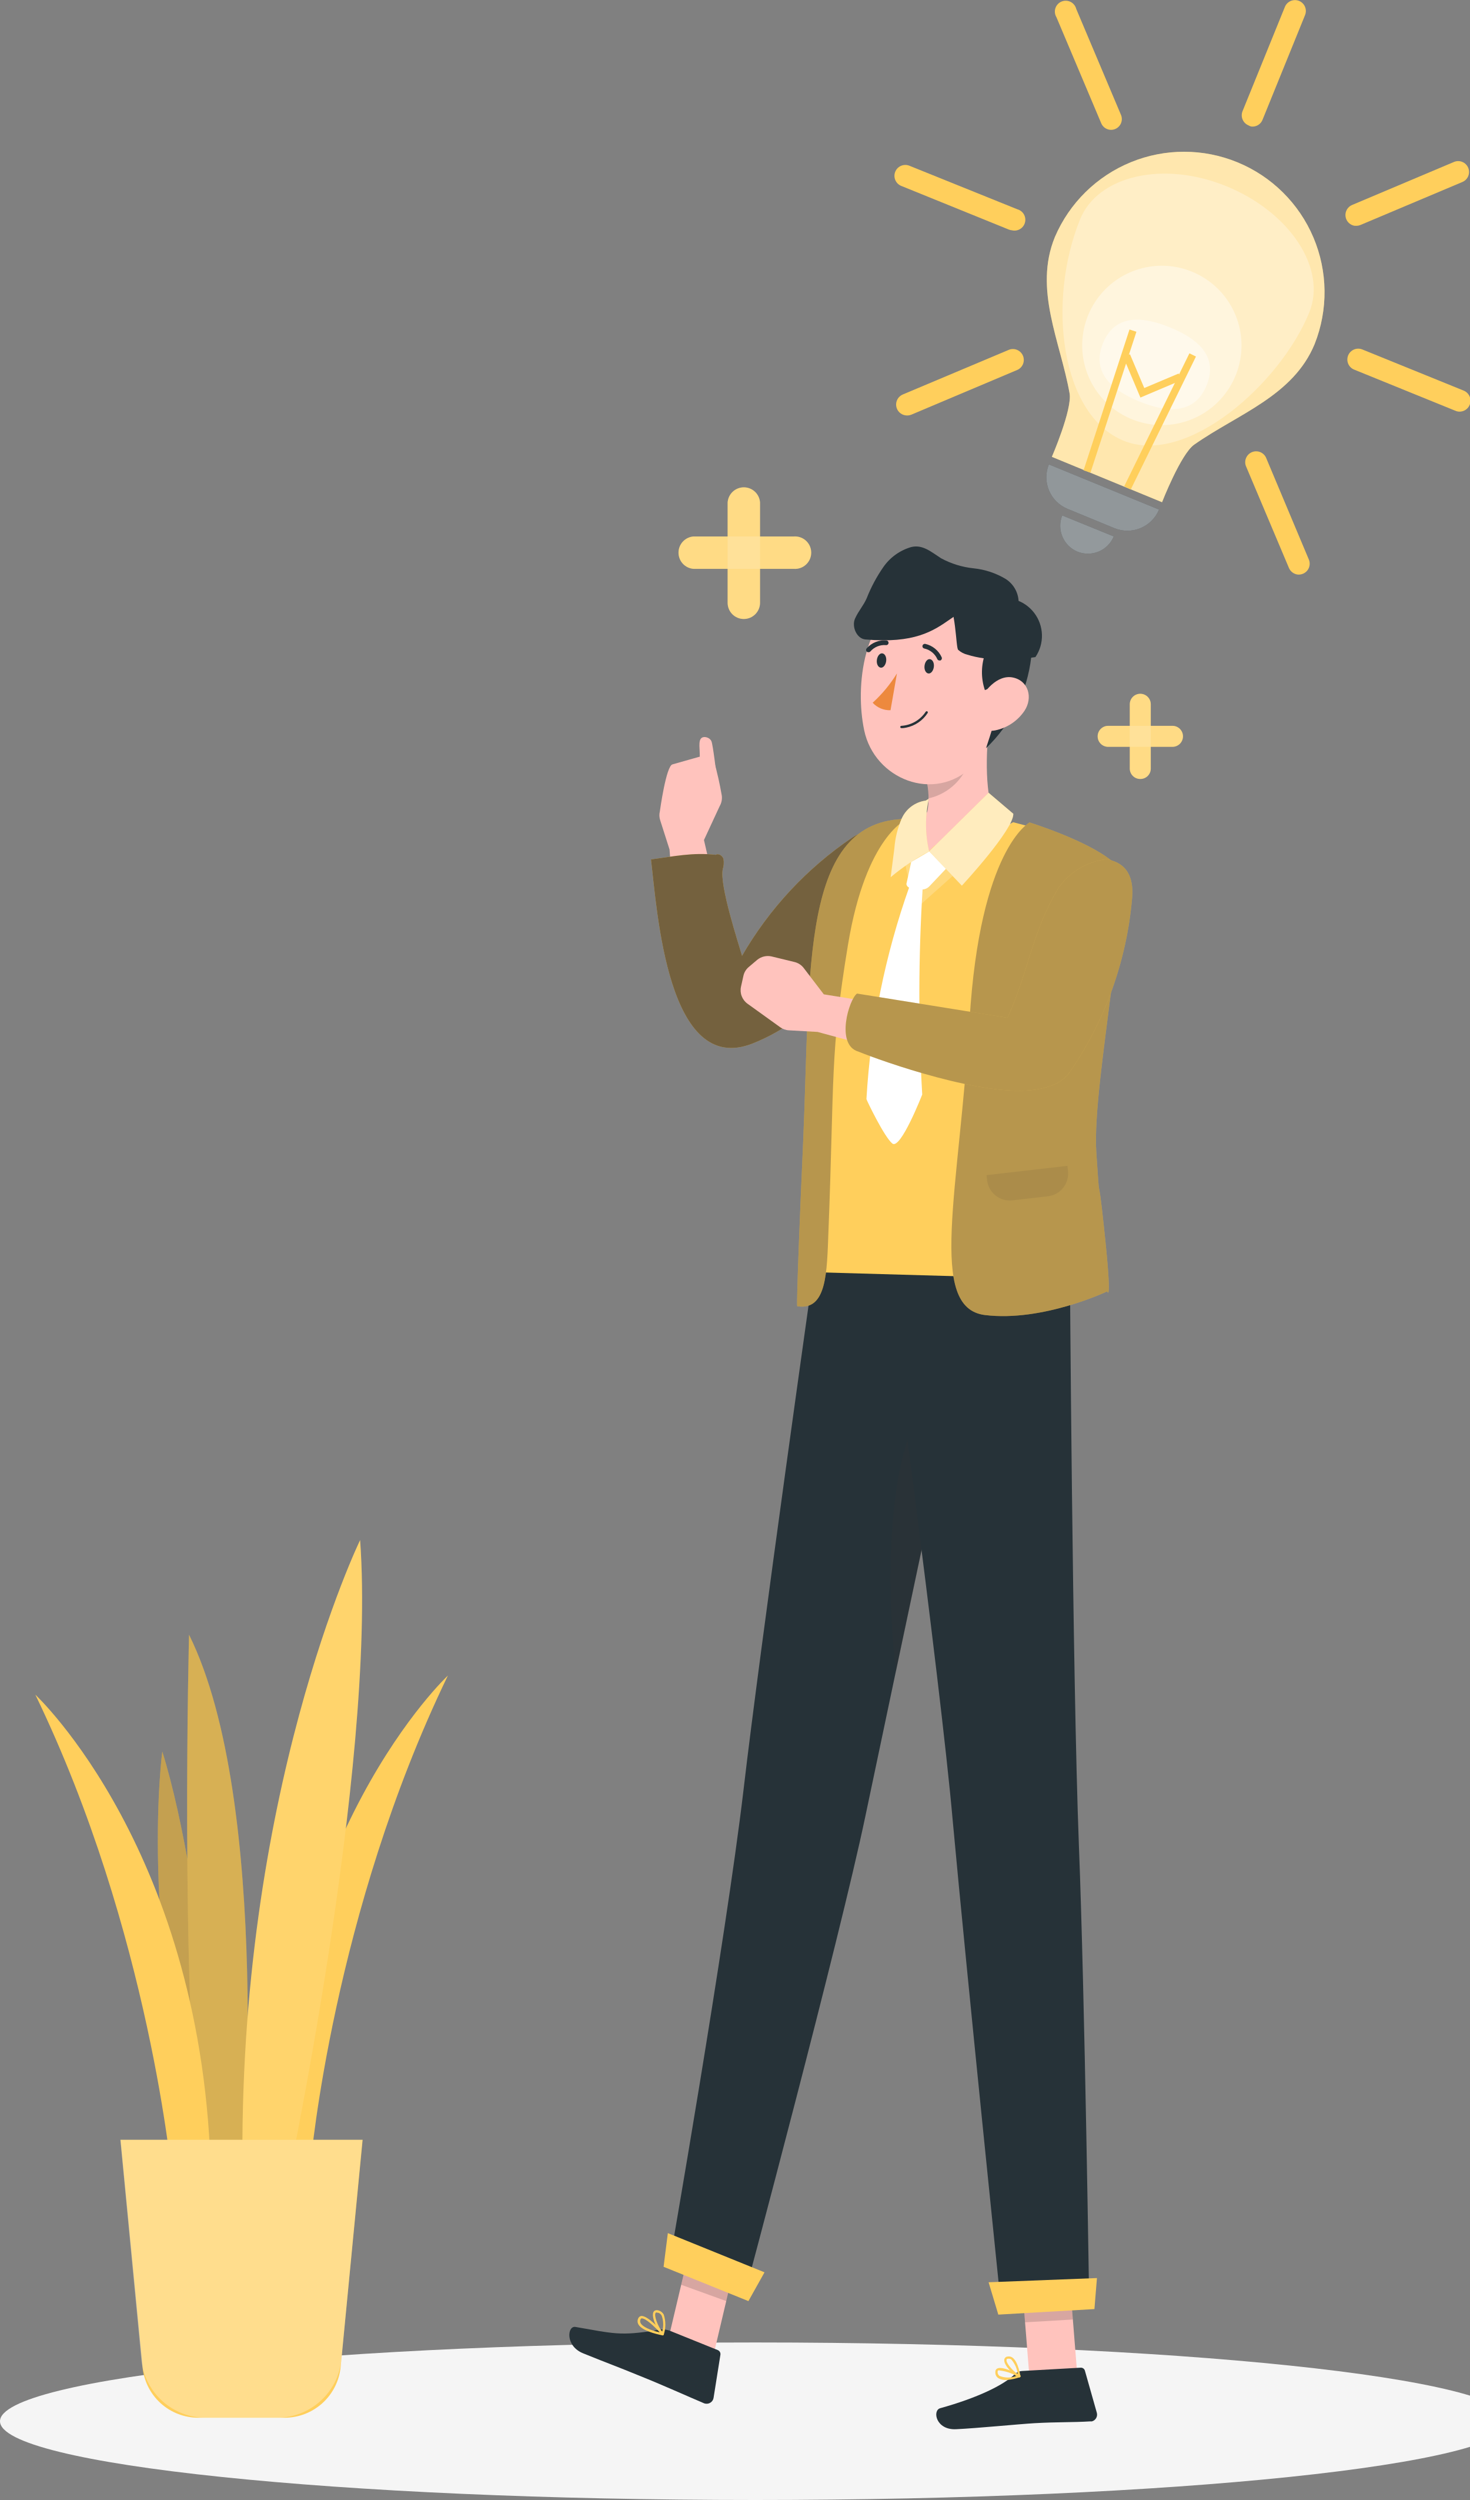 <svg width="450" height="765" viewBox="0 0 450 765" fill="none" xmlns="http://www.w3.org/2000/svg">
<rect x="0" y="0" width="450" height="765" fill="#808080" stroke="none"/>
<g clip-path="url(#clip0)">
<path d="M231.25 765C103.534 765 3.05176e-05 754.209 3.05176e-05 740.898C3.05176e-05 727.587 103.534 716.797 231.25 716.797C358.966 716.797 462.5 727.587 462.5 740.898C462.5 754.209 358.966 765 231.25 765Z" fill="#F5F5F5"/>
<path d="M95.2 661.138C95.2 661.138 101.95 585.427 137.114 512.715C137.114 512.715 85.193 561.175 83.371 661.138H95.2Z" fill="#FFCF5C"/>
<path d="M68.822 663.859C68.822 663.859 62.95 578.615 49.686 535.982C49.686 535.982 42.422 588.877 61.364 661.46L68.822 663.859Z" fill="#FFCF5C"/>
<path opacity="0.3" d="M68.822 663.859C68.822 663.859 62.95 578.615 49.686 535.982C49.686 535.982 42.422 588.877 61.364 661.46L68.822 663.859Z" fill="#393333"/>
<path d="M74.264 666.386C74.264 666.386 83.371 551.663 57.871 500.225C57.871 500.225 55.129 604.494 61.514 666.386H74.264Z" fill="#FFCF5C"/>
<path opacity="0.2" d="M74.264 666.386C74.264 666.386 83.371 551.663 57.871 500.225C57.871 500.225 55.129 604.494 61.514 666.386H74.264Z" fill="#393333"/>
<path d="M52.729 666.987C52.729 666.987 46 591.276 10.814 518.564C10.814 518.564 62.757 567.025 64.579 666.987H52.729Z" fill="#FFCF5C"/>
<path d="M87.014 672.857C87.014 672.857 115.279 541.059 110.243 471.261C110.243 471.261 72.443 548.964 74.264 666.387L87.014 672.857Z" fill="#FFCF5C"/>
<path opacity="0.1" d="M87.014 672.857C87.014 672.857 115.279 541.059 110.243 471.261C110.243 471.261 72.443 548.964 74.264 666.387L87.014 672.857Z" fill="white"/>
<path d="M60.807 739.828H87.143C91.424 739.821 95.55 738.223 98.718 735.345C101.887 732.466 103.871 728.513 104.286 724.253L111.014 654.776H36.893L43.622 724.253C44.014 728.529 45.997 732.503 49.179 735.387C52.362 738.272 56.512 739.856 60.807 739.828Z" fill="#FFCF5C"/>
<path opacity="0.3" d="M63.1 739.827H84.829C89.744 739.824 94.482 737.993 98.122 734.691C101.762 731.389 104.043 726.851 104.522 721.96L110.95 654.776H36.829L43.257 721.96C43.739 726.877 46.041 731.436 49.712 734.742C53.384 738.048 58.159 739.862 63.1 739.827Z" fill="white"/>
<path d="M219.657 275.107L215.5 257.047L220.3 246.699C220.886 245.698 221.113 244.527 220.943 243.379C220.337 239.849 219.55 236.352 218.586 232.903C218.374 232.259 217.92 231.723 217.321 231.407C216.721 231.091 216.022 231.021 215.371 231.21L205.9 233.888C203.907 234.21 202 248.263 202 248.263C201.763 249.198 201.807 250.182 202.129 251.091L204.957 259.939L206.65 281.834L219.657 275.107Z" fill="#FFC3BD"/>
<path d="M260.736 256.405C246.961 265.742 235.481 278.076 227.157 292.483C225.957 288.348 220.236 270.909 221.243 266.003C221.565 264.993 221.646 263.922 221.479 262.875C221.2 261.868 219.979 261.033 219.079 261.568C212.05 260.797 206.221 262.061 199.279 262.982C201.186 278.814 204.357 329.631 230.393 319.305C249.786 311.635 263.886 293.597 271.364 274.08C272.675 271.028 273.346 267.739 273.336 264.418C273.309 262.76 272.909 261.129 272.168 259.646C271.426 258.163 270.36 256.865 269.05 255.848C266.393 253.92 263.393 254.563 260.736 256.405Z" fill="#FFCF5C"/>
<path opacity="0.7" d="M260.736 256.405C246.961 265.742 235.481 278.076 227.157 292.483C225.957 288.348 220.236 270.909 221.243 266.003C221.565 264.993 221.646 263.922 221.479 262.875C221.2 261.868 219.979 261.033 219.079 261.568C212.05 260.797 206.221 262.061 199.279 262.982C201.186 278.814 204.357 329.631 230.393 319.305C249.786 311.635 263.886 293.597 271.364 274.08C272.675 271.028 273.346 267.739 273.336 264.418C273.309 262.76 272.909 261.129 272.168 259.646C271.426 258.163 270.36 256.865 269.05 255.848C266.393 253.92 263.393 254.563 260.736 256.405Z" fill="#393333"/>
<path d="M286.814 416.332C285.029 445.41 285.172 474.574 287.243 503.633C287.243 503.633 292.729 457.251 295.557 438.698L286.814 416.332Z" fill="#393333"/>
<path d="M303.786 248.265C301.107 239.095 302.093 226.07 303.314 217.95L283.064 236.846C284.21 240.346 284.533 244.063 284.007 247.708C283.858 248.55 283.439 249.322 282.813 249.906C282.187 250.489 281.387 250.853 280.536 250.942L272.072 253.32L270.914 259.748L275.929 261.204L282.529 268.338L299.136 261.911L316.964 254.22C314.336 253.291 311.599 252.701 308.821 252.464C307.707 252.219 306.667 251.709 305.791 250.979C304.914 250.248 304.227 249.317 303.786 248.265Z" fill="#FFC3BD"/>
<path opacity="0.2" d="M295.043 227.162L283.364 237.874C283.935 239.97 284.237 242.129 284.264 244.301C286.964 243.692 289.475 242.433 291.577 240.634C293.68 238.834 295.311 236.548 296.329 233.975C297.379 230.783 296.264 227.483 295.043 227.162Z" fill="#393333"/>
<path d="M306.7 203.296C305.436 218.293 305.436 227.033 297.678 234.51C286.043 245.8 267.678 238.452 264.55 223.477C261.678 209.895 264.271 187.807 279.057 182.237C282.308 180.982 285.827 180.582 289.277 181.073C292.727 181.564 295.994 182.93 298.766 185.042C301.538 187.154 303.722 189.94 305.111 193.136C306.5 196.331 307.047 199.829 306.7 203.296Z" fill="#FFC3BD"/>
<path d="M285.871 204.067C285.721 205.267 284.971 206.209 284.179 206.081C283.386 205.952 282.872 204.924 283.022 203.703C283.172 202.482 283.921 201.56 284.714 201.71C285.507 201.86 286.021 202.867 285.871 204.067Z" fill="#263238"/>
<path d="M271.279 202.289C271.129 203.488 270.379 204.431 269.586 204.303C268.793 204.174 268.279 203.146 268.429 201.946C268.579 200.746 269.329 199.804 270.121 199.932C270.914 200.061 271.429 201.068 271.279 202.289Z" fill="#263238"/>
<path d="M287.543 202.096C287.663 202.117 287.787 202.117 287.907 202.096C288.08 202.012 288.214 201.866 288.281 201.686C288.349 201.507 288.346 201.308 288.272 201.132C287.805 200.097 287.103 199.186 286.221 198.472C285.339 197.757 284.302 197.26 283.193 197.018C283.004 196.999 282.814 197.053 282.663 197.168C282.512 197.284 282.41 197.452 282.379 197.64C282.354 197.827 282.402 198.016 282.514 198.168C282.626 198.32 282.793 198.422 282.979 198.454C283.857 198.649 284.676 199.049 285.369 199.623C286.062 200.197 286.609 200.927 286.964 201.753C287.023 201.855 287.107 201.94 287.209 202C287.31 202.06 287.425 202.093 287.543 202.096Z" fill="#263238"/>
<path d="M265.793 199.569C265.909 199.588 266.029 199.578 266.141 199.541C266.253 199.504 266.354 199.44 266.436 199.354C267.015 198.678 267.746 198.149 268.569 197.81C269.392 197.471 270.284 197.332 271.171 197.404C271.359 197.436 271.551 197.391 271.706 197.281C271.861 197.17 271.965 197.003 271.996 196.815C272.028 196.628 271.983 196.435 271.873 196.281C271.762 196.126 271.595 196.021 271.407 195.99C270.275 195.876 269.132 196.034 268.073 196.452C267.014 196.869 266.071 197.534 265.321 198.39C265.193 198.522 265.121 198.699 265.121 198.883C265.121 199.067 265.193 199.244 265.321 199.376C265.381 199.441 265.454 199.491 265.536 199.525C265.617 199.558 265.705 199.573 265.793 199.569Z" fill="#263238"/>
<path d="M301.729 199.59C300.306 203.309 300.222 207.407 301.493 211.18C302.167 210.87 302.895 210.695 303.636 210.666C304.111 210.621 304.59 210.7 305.025 210.895C305.461 211.091 305.839 211.395 306.121 211.78C306.334 212.281 306.443 212.821 306.443 213.365C306.443 213.91 306.334 214.449 306.121 214.951C304.807 219.664 303.379 224.334 301.836 228.962C309.558 221.576 314.454 211.724 315.679 201.111C311.371 200.532 306.143 200.125 301.729 199.59Z" fill="#263238"/>
<path d="M313.664 217.436C311.58 220.573 308.335 222.754 304.643 223.499C299.736 224.442 297.7 219.964 299.393 215.551C300.914 211.588 305.307 206.296 310.107 207.324C314.907 208.353 316.193 213.537 313.664 217.436Z" fill="#FFC3BD"/>
<path d="M274.578 206.06C272.533 209.386 270.03 212.407 267.143 215.037C267.834 215.791 268.68 216.387 269.623 216.783C270.567 217.178 271.585 217.365 272.607 217.329L274.578 206.06Z" fill="#ED893E"/>
<path d="M226.364 686.976L212.586 682.005L204.721 715.233L218.521 720.225L226.364 686.976Z" fill="#FFC3BD"/>
<path d="M327.036 692.332L312.4 693.168L315.1 726.995L329.736 726.16L327.036 692.332Z" fill="#FFC3BD"/>
<path d="M310.707 726.438C307.257 729.887 299.071 733.786 287.821 736.914C285.357 737.6 286.493 743.62 292.643 743.341C298.793 743.063 312.186 741.756 316.621 741.499C323.843 741.092 328.107 741.285 333.764 740.942C333.928 740.964 334.094 740.964 334.257 740.942C334.531 740.868 334.788 740.74 335.012 740.566C335.236 740.391 335.423 740.174 335.563 739.927C335.702 739.68 335.791 739.408 335.825 739.126C335.858 738.844 335.835 738.558 335.757 738.285L332.114 725.431C332.036 725.151 331.863 724.906 331.625 724.738C331.387 724.57 331.098 724.489 330.807 724.51L312.979 725.517C312.136 725.545 311.331 725.872 310.707 726.438Z" fill="#263238"/>
<path d="M201.25 712.984C189.764 714.934 187.686 714.012 176.157 712.041C173.672 711.613 172.943 717.869 178.514 720.118C187.75 723.846 188.05 723.824 195.85 727.017C202.579 729.695 210.186 733.144 215.5 735.393C215.658 735.459 215.824 735.502 215.993 735.522C216.549 735.609 217.118 735.473 217.575 735.144C218.032 734.816 218.341 734.32 218.436 733.765L220.536 720.547C220.578 720.257 220.524 719.961 220.38 719.705C220.237 719.449 220.013 719.248 219.743 719.133L204.914 713.155C203.731 712.767 202.464 712.707 201.25 712.984Z" fill="#263238"/>
<path opacity="0.2" d="M226.386 686.998L222.336 704.137L208.536 699.145L212.586 682.028L226.386 686.998Z" fill="#393333"/>
<path opacity="0.2" d="M328.428 709.771L313.793 710.628L312.4 693.168L327.036 692.332L328.428 709.771Z" fill="#393333"/>
<path d="M204.743 693.617L227.736 702.894C227.736 702.894 256.964 593.762 264.914 555.735C272.864 517.709 300.721 386.489 300.721 386.489L249.293 386.896C249.293 386.896 232.75 503.483 227.586 547.894C222.121 594.148 204.743 693.617 204.743 693.617Z" fill="#263238"/>
<path opacity="0.2" d="M274.3 511.41L289.986 437.263L282.379 431.115C271.964 445.661 271.021 485.274 274.3 511.41Z" fill="#393333"/>
<path d="M327.507 386.339C327.507 386.339 328.278 512.459 330.271 564.626C332.093 610.815 333.443 706.021 333.443 706.021L306.636 707.564C306.636 707.564 295.921 603.81 291.636 556.978C287.886 514.13 270.7 386.703 270.7 386.703L327.507 386.339Z" fill="#263238"/>
<path d="M302.629 698.373L335.8 697.087L335.029 706.578L305.607 708.271L302.629 698.373Z" fill="#FFCF5C"/>
<path d="M204.443 683.334L234.036 695.331L229.107 704.136L203.136 693.639L204.443 683.334Z" fill="#FFCF5C"/>
<path d="M308.393 728.26C307.396 728.386 306.385 728.175 305.521 727.66C305.236 727.451 305.01 727.171 304.867 726.848C304.724 726.524 304.669 726.169 304.707 725.817C304.686 725.612 304.725 725.405 304.82 725.222C304.915 725.039 305.062 724.888 305.243 724.788C306.807 723.867 311.671 726.481 312.25 726.803C312.31 726.83 312.359 726.876 312.39 726.934C312.421 726.993 312.432 727.059 312.421 727.124C312.416 727.192 312.391 727.257 312.349 727.31C312.307 727.363 312.25 727.403 312.186 727.424C310.959 727.852 309.686 728.132 308.393 728.26ZM306.036 725.346C305.887 725.314 305.734 725.314 305.586 725.346C305.522 725.397 305.471 725.462 305.437 725.537C305.404 725.611 305.389 725.693 305.393 725.774C305.374 726.011 305.415 726.25 305.512 726.467C305.609 726.684 305.76 726.873 305.95 727.017C307.62 727.693 309.487 727.693 311.157 727.017C309.573 726.14 307.834 725.579 306.036 725.367V725.346Z" fill="#FFCF5C"/>
<path d="M312.036 727.509H311.886C310.321 726.802 307.193 723.76 307.429 722.067C307.459 721.808 307.582 721.568 307.775 721.391C307.967 721.214 308.217 721.112 308.479 721.103C308.739 721.052 309.007 721.056 309.265 721.115C309.524 721.174 309.767 721.287 309.979 721.446C311.736 722.753 312.357 727.016 312.379 727.123C312.383 727.185 312.372 727.247 312.345 727.303C312.319 727.36 312.279 727.408 312.229 727.445L312.036 727.509ZM308.757 721.767H308.586C308.157 721.767 308.114 722.067 308.114 722.175C307.986 723.117 309.979 725.452 311.564 726.459C311.35 724.805 310.658 723.248 309.571 721.982C309.333 721.818 309.045 721.742 308.757 721.767Z" fill="#FFCF5C"/>
<path d="M202.857 714.633C200.478 714.162 196.428 713.091 195.421 711.249C195.258 710.957 195.172 710.629 195.172 710.295C195.172 709.961 195.258 709.633 195.421 709.342C195.502 709.17 195.625 709.021 195.779 708.908C195.932 708.796 196.111 708.724 196.3 708.699C198.314 708.485 202.729 713.412 203.157 714.012C203.198 714.072 203.219 714.143 203.219 714.216C203.219 714.288 203.198 714.359 203.157 714.419C203.133 714.48 203.092 714.532 203.038 714.57C202.985 714.608 202.922 714.63 202.857 714.633ZM196.428 709.428C196.355 709.433 196.285 709.46 196.228 709.506C196.171 709.552 196.128 709.614 196.107 709.685C196.013 709.867 195.964 710.069 195.964 710.274C195.964 710.479 196.013 710.681 196.107 710.863C196.664 711.956 198.85 713.005 201.978 713.712C200.2 711.784 197.693 709.428 196.493 709.428H196.428Z" fill="#FFCF5C"/>
<path d="M202.857 714.633C202.812 714.636 202.767 714.628 202.726 714.609C202.685 714.59 202.649 714.562 202.621 714.526C201.25 713.112 199.214 708.87 200.071 707.414C200.286 707.092 200.714 706.749 201.636 707.007C201.969 707.105 202.28 707.269 202.548 707.49C202.817 707.711 203.039 707.984 203.2 708.292C203.836 710.27 203.836 712.398 203.2 714.376C203.18 714.434 203.146 714.486 203.101 714.527C203.056 714.568 203.002 714.597 202.943 714.612L202.857 714.633ZM201.036 707.606C200.965 707.599 200.894 707.611 200.829 707.641C200.765 707.671 200.71 707.719 200.671 707.778C200.157 708.656 201.421 711.848 202.686 713.519C203.165 711.921 203.128 710.211 202.578 708.635C202.47 708.404 202.312 708.2 202.116 708.037C201.92 707.874 201.69 707.756 201.443 707.692C201.308 707.67 201.17 707.67 201.036 707.692V707.606Z" fill="#FFCF5C"/>
<path d="M318.314 253.513C318.314 253.513 317.736 253.277 316.536 252.934L314.007 252.613L310.193 251.606C308.907 252.442 290.371 264.46 284.479 266.774L282.657 267.053C279.612 262.114 277.961 256.443 277.879 250.642H275.736C275.042 251.251 274.199 251.665 273.293 251.842L271.536 252.035L266.007 255.912C266.007 255.912 253.836 280.528 249.293 342.399L247.15 389.231L335.264 391.738L318.314 253.513Z" fill="#FFCF5C"/>
<g opacity="0.4">
<path opacity="0.4" d="M280.021 262.082C280.013 262.146 280.013 262.211 280.021 262.275V262.103V262.082Z" fill="#393333"/>
</g>
<path d="M280.021 262.082C280.013 262.146 280.013 262.211 280.021 262.275V262.103V262.082Z" fill="#FFCF5C"/>
<path d="M277.75 250.599C277.75 250.599 265.129 255.505 259.579 289.161C254.029 322.818 255.464 329.287 253.6 376.998C253.129 389.145 253.171 401.206 244.064 399.707C244.064 399.707 243.529 402.042 245.864 349.254C248.2 296.467 244.879 250.641 277.75 250.599Z" fill="#FFCF5C"/>
<g opacity="0.6">
<path opacity="0.6" d="M277.75 250.599C277.75 250.599 265.129 255.505 259.579 289.161C254.029 322.818 255.464 329.287 253.6 376.998C253.129 389.145 253.171 401.206 244.064 399.707C244.064 399.707 243.529 402.042 245.864 349.254C248.2 296.467 244.879 250.641 277.75 250.599Z" fill="#393333"/>
</g>
<path d="M315.186 251.67C315.186 251.67 299.971 259.554 296.8 312.17C293.629 364.786 283.836 400.242 301.536 402.406C319.236 404.57 338.929 395.165 338.929 395.165C338.929 395.165 340.579 399.985 337.964 375.691C335.821 355.403 336.893 371.899 335.607 352.682C334.129 330.466 347.971 269.794 340.386 263.474C332.8 257.154 315.186 251.67 315.186 251.67Z" fill="#FFCF5C"/>
<g opacity="0.6">
<path opacity="0.6" d="M315.186 251.67C315.186 251.67 299.971 259.554 296.8 312.17C293.629 364.786 283.836 400.242 301.536 402.406C319.236 404.57 338.929 395.165 338.929 395.165C338.929 395.165 340.579 399.985 337.964 375.691C335.821 355.403 336.893 371.899 335.607 352.682C334.129 330.466 347.971 269.794 340.386 263.474C332.8 257.154 315.186 251.67 315.186 251.67Z" fill="#393333"/>
</g>
<g opacity="0.3">
<path opacity="0.3" d="M309.926 367.319L320.783 366.073C322.629 365.861 324.316 364.924 325.471 363.469C326.627 362.014 327.157 360.16 326.945 358.314L326.764 356.739L301.984 359.583L302.165 361.158C302.377 363.004 303.314 364.69 304.769 365.846C306.225 367.001 308.08 367.531 309.926 367.319Z" fill="#393333"/>
</g>
<path d="M272.114 307.48L252.186 304.266L246.036 296.211C245.329 295.284 244.321 294.633 243.186 294.368L236.221 292.676C235.456 292.499 234.66 292.499 233.895 292.678C233.13 292.856 232.415 293.207 231.807 293.704L229.278 295.847C228.4 296.556 227.794 297.548 227.564 298.653L226.836 301.931C226.624 302.898 226.7 303.907 227.054 304.832C227.408 305.757 228.025 306.558 228.828 307.137L238.836 314.335C239.615 314.908 240.548 315.236 241.514 315.278L250.278 315.77L273.443 322.069L272.114 307.48Z" fill="#FFC3BD"/>
<path d="M277.364 222.663C278.714 222.397 279.996 221.861 281.134 221.088C282.272 220.315 283.242 219.32 283.986 218.164C284.028 218.08 284.038 217.984 284.014 217.893C283.991 217.802 283.935 217.723 283.857 217.671C283.771 217.631 283.673 217.624 283.582 217.651C283.491 217.679 283.413 217.739 283.364 217.821C282.541 219.057 281.444 220.086 280.158 220.829C278.872 221.572 277.432 222.009 275.95 222.105C275.857 222.105 275.767 222.141 275.7 222.204C275.632 222.268 275.591 222.355 275.586 222.448C275.586 222.545 275.624 222.637 275.692 222.706C275.761 222.774 275.853 222.812 275.95 222.812C276.464 222.834 276.914 222.748 277.364 222.663Z" fill="#263238"/>
<path d="M310.129 251.542L281.65 276.95L280.536 274.936C276.74 267.408 275.723 258.782 277.664 250.578C277.663 254.505 278.39 258.398 279.807 262.061L283.322 254.177C283.389 256.347 283.698 258.502 284.243 260.604L286.15 258.697L291.464 262.982C299.372 258.526 309.207 252.163 310.129 251.542Z" fill="#FFCF5C"/>
<path opacity="0.2" d="M310.129 251.542L281.65 276.95L280.536 274.936C276.74 267.408 275.723 258.782 277.664 250.578C277.663 254.505 278.39 258.398 279.807 262.061L283.322 254.177C283.389 256.347 283.698 258.502 284.243 260.604L286.15 258.697L291.464 262.982C299.372 258.526 309.207 252.163 310.129 251.542Z" fill="white"/>
<path d="M284.436 260.519C280.235 262.724 276.284 265.374 272.65 268.424C273.036 265.467 273.421 262.532 273.786 259.597C274.018 256.451 274.779 253.365 276.036 250.471C276.681 249.025 277.681 247.766 278.944 246.811C280.206 245.856 281.69 245.236 283.257 245.008C283.514 245.008 284.05 244.494 284.307 244.494C283.159 249.779 283.203 255.253 284.436 260.519Z" fill="#FFCF5C"/>
<path opacity="0.6" d="M284.436 260.519C280.235 262.724 276.284 265.374 272.65 268.424C273.036 265.467 273.421 262.532 273.786 259.597C274.018 256.451 274.779 253.365 276.036 250.471C276.681 249.025 277.681 247.766 278.944 246.811C280.206 245.856 281.69 245.236 283.257 245.008C283.514 245.008 284.05 244.494 284.307 244.494C283.159 249.779 283.203 255.253 284.436 260.519Z" fill="white"/>
<path d="M284.436 260.519L294.443 271.016C294.443 271.016 310.364 253.878 310.193 249.014L302.628 242.587L284.436 260.519Z" fill="#FFCF5C"/>
<path opacity="0.6" d="M284.436 260.519L294.443 271.016C294.443 271.016 310.364 253.878 310.193 249.014L302.628 242.587L284.436 260.519Z" fill="white"/>
<path d="M289.557 265.875L284.543 271.166C284.23 271.509 283.844 271.777 283.414 271.952C282.984 272.126 282.52 272.202 282.057 272.173L278.521 271.68C278.243 271.615 277.992 271.464 277.804 271.249C277.616 271.034 277.5 270.765 277.471 270.481L278.95 263.754L284.457 260.54L289.557 265.875Z" fill="white"/>
<path d="M282.314 334.922C282.314 334.922 275.671 351.954 273.164 349.918C270.657 347.883 265.236 336.55 265.236 336.314C266.524 314.128 270.954 292.236 278.393 271.294L282.443 271.808C281.14 292.825 281.097 313.9 282.314 334.922Z" fill="white"/>
<path d="M262.364 304.029C259.943 305.657 255.657 319.732 262.771 321.789C269.929 324.703 301.471 335.929 317.136 333.401C321.25 332.758 325.236 331.387 327.571 327.938C338.364 312.202 344.904 293.944 346.557 274.936C346.964 270.244 346.257 264.224 338.693 262.917C335.775 263.259 332.962 264.215 330.44 265.722C327.917 267.228 325.742 269.251 324.057 271.658C315.679 285.605 315.079 296.788 308.436 311.441L262.364 304.029Z" fill="#FFCF5C"/>
<g opacity="0.6">
<path opacity="0.6" d="M262.364 304.029C259.943 305.657 255.657 319.732 262.771 321.789C269.929 324.703 301.471 335.929 317.136 333.401C321.25 332.758 325.236 331.387 327.571 327.938C338.364 312.202 344.904 293.944 346.557 274.936C346.964 270.244 346.257 264.224 338.693 262.917C335.775 263.259 332.962 264.215 330.44 265.722C327.917 267.228 325.742 269.251 324.057 271.658C315.679 285.605 315.079 296.788 308.436 311.441L262.364 304.029Z" fill="#393333"/>
</g>
<path d="M264.914 195.669C262.257 195.455 260.629 191.706 261.764 189.242C262.9 186.778 264.336 185.322 265.321 183.051C266.641 179.694 268.345 176.502 270.4 173.539C272.463 170.563 275.491 168.39 278.971 167.39C282.464 166.555 285.057 168.89 288.1 170.839C291.175 172.5 294.546 173.541 298.021 173.903C301.499 174.255 304.857 175.366 307.857 177.159C309.326 178.093 310.476 179.453 311.154 181.056C311.832 182.66 312.005 184.431 311.65 186.136C288.314 179.859 294.85 198.347 264.914 195.669Z" fill="#263238"/>
<path d="M214.257 236.374C214.257 233.674 214.257 230.975 214.107 228.297C214.107 227.333 214.107 226.155 214.922 225.705C215.736 225.255 217.321 225.705 217.793 226.84C218.264 227.976 219.314 236.867 219.464 238.216C218.221 239.652 214.279 238.238 214.257 236.374Z" fill="#FFC3BD"/>
<path d="M316.964 201.069C318.328 199.063 319.027 196.68 318.962 194.256C318.898 191.832 318.073 189.49 316.604 187.56C315.136 185.63 313.098 184.21 310.779 183.501C308.459 182.792 305.976 182.83 303.679 183.608C299.093 185.172 294.271 183.051 289.471 182.409C292.75 185.901 292.557 198.048 293.307 198.841C294.114 199.574 295.095 200.09 296.157 200.34C302.564 202.354 310.536 202.097 316.964 201.069Z" fill="#263238"/>
<path d="M383.029 38.719C383.767 38.808 384.514 38.645 385.148 38.256C385.782 37.867 386.266 37.275 386.521 36.577L399.507 4.613C399.672 4.208 399.755 3.774 399.752 3.337C399.749 2.9 399.66 2.467 399.49 2.064C399.32 1.662 399.072 1.296 398.76 0.989C398.449 0.682 398.08 0.439 397.675 0.275C397.27 0.11 396.836 0.027 396.399 0.03C395.961 0.033 395.529 0.122 395.126 0.292C394.723 0.462 394.357 0.71 394.05 1.021C393.743 1.332 393.5 1.701 393.336 2.106L380.35 34.07C380.037 34.881 380.052 35.782 380.392 36.582C380.732 37.382 381.37 38.018 382.171 38.355C382.438 38.518 382.726 38.641 383.029 38.719Z" fill="#FFCF5C"/>
<path d="M277.3 127.113C277.882 127.184 278.473 127.103 279.014 126.877L311.543 113.145C312.308 112.768 312.9 112.114 313.198 111.315C313.496 110.516 313.478 109.634 313.146 108.848C312.815 108.063 312.196 107.434 311.416 107.089C310.636 106.745 309.754 106.712 308.95 106.996L276.422 120.686C275.728 120.962 275.148 121.463 274.772 122.107C274.396 122.752 274.247 123.504 274.348 124.243C274.449 124.982 274.794 125.666 275.329 126.187C275.864 126.707 276.558 127.033 277.3 127.113Z" fill="#FFCF5C"/>
<path d="M414.764 69.077C415.347 69.147 415.937 69.066 416.479 68.841L447.679 55.687C448.491 55.344 449.134 54.691 449.466 53.874C449.797 53.056 449.79 52.14 449.447 51.328C449.103 50.515 448.45 49.873 447.632 49.541C446.814 49.21 445.898 49.217 445.086 49.56L413.972 62.693C413.278 62.969 412.697 63.47 412.322 64.114C411.946 64.759 411.797 65.511 411.898 66.25C411.999 66.989 412.344 67.673 412.879 68.193C413.414 68.713 414.108 69.04 414.85 69.12L414.764 69.077Z" fill="#FFCF5C"/>
<path d="M309.764 70.469C310.612 70.678 311.509 70.544 312.259 70.097C313.009 69.65 313.553 68.925 313.773 68.08C313.993 67.235 313.871 66.338 313.433 65.582C312.996 64.826 312.278 64.273 311.436 64.042L278.393 50.717C277.988 50.552 277.554 50.469 277.117 50.472C276.679 50.475 276.247 50.564 275.844 50.734C275.441 50.904 275.075 51.152 274.768 51.463C274.461 51.774 274.218 52.143 274.054 52.548C273.889 52.953 273.806 53.387 273.809 53.824C273.812 54.261 273.901 54.694 274.071 55.097C274.241 55.5 274.489 55.865 274.8 56.172C275.112 56.479 275.481 56.722 275.886 56.886L308.843 70.255C309.137 70.374 309.448 70.447 309.764 70.469Z" fill="#FFCF5C"/>
<path d="M446.371 125.935C447.181 126.041 448.002 125.847 448.679 125.389C449.355 124.932 449.841 124.243 450.044 123.452C450.247 122.661 450.153 121.823 449.781 121.096C449.408 120.37 448.782 119.804 448.021 119.507L417.036 106.932C416.63 106.767 416.197 106.684 415.759 106.687C415.322 106.69 414.89 106.779 414.487 106.949C414.084 107.119 413.718 107.367 413.411 107.678C413.104 107.99 412.861 108.358 412.696 108.764C412.532 109.169 412.449 109.602 412.452 110.04C412.455 110.477 412.544 110.909 412.714 111.312C412.884 111.715 413.132 112.08 413.443 112.387C413.755 112.695 414.123 112.937 414.529 113.102L445.536 125.699C445.801 125.818 446.083 125.897 446.371 125.935Z" fill="#FFCF5C"/>
<path d="M339.7 39.705C340.282 39.785 340.875 39.703 341.414 39.469C342.211 39.129 342.842 38.489 343.171 37.687C343.5 36.885 343.5 35.986 343.171 35.185L329.457 2.728C329.34 2.265 329.125 1.833 328.826 1.461C328.527 1.088 328.151 0.785 327.724 0.571C327.297 0.357 326.829 0.238 326.352 0.222C325.874 0.205 325.399 0.292 324.958 0.475C324.518 0.659 324.122 0.936 323.797 1.286C323.473 1.637 323.229 2.053 323.08 2.507C322.931 2.961 322.882 3.441 322.936 3.916C322.99 4.39 323.146 4.847 323.393 5.256L337.107 37.713C337.327 38.243 337.682 38.706 338.137 39.055C338.592 39.405 339.131 39.629 339.7 39.705Z" fill="#FFCF5C"/>
<path d="M397.193 175.808C397.777 175.873 398.368 175.784 398.907 175.551C399.704 175.21 400.337 174.571 400.669 173.771C401.001 172.97 401.007 172.071 400.686 171.266L387.529 139.967C387.152 139.202 386.497 138.61 385.698 138.312C384.899 138.014 384.017 138.032 383.231 138.364C382.445 138.695 381.816 139.314 381.472 140.093C381.127 140.873 381.094 141.755 381.379 142.559L394.536 173.709C394.755 174.261 395.116 174.746 395.583 175.115C396.049 175.483 396.605 175.722 397.193 175.808Z" fill="#FFCF5C"/>
<path d="M322.921 72.525C327.367 62.131 335.729 53.905 346.196 49.629C356.663 45.352 368.394 45.369 378.848 49.676C389.303 53.982 397.641 62.232 402.057 72.639C406.473 83.046 406.611 94.773 402.443 105.282C395.886 121.2 378.871 126.705 365.564 136.067C361.471 138.96 355.728 153.678 355.728 153.678L322 139.795C322 139.795 328.279 125.291 327.421 120.364C324.593 104.468 316.364 88.55 322.921 72.525Z" fill="#FFCF5C"/>
<path opacity="0.5" d="M322.921 72.525C327.367 62.131 335.729 53.905 346.196 49.629C356.663 45.352 368.394 45.369 378.848 49.676C389.303 53.982 397.641 62.232 402.057 72.639C406.473 83.046 406.611 94.773 402.443 105.282C395.886 121.2 378.871 126.705 365.564 136.067C361.471 138.96 355.728 153.678 355.728 153.678L322 139.795C322 139.795 328.279 125.291 327.421 120.364C324.593 104.468 316.364 88.55 322.921 72.525Z" fill="white"/>
<path d="M326.757 155.692L341.157 161.626C343.724 162.675 346.601 162.664 349.16 161.596C351.718 160.528 353.749 158.49 354.807 155.928L321.079 142.109C320.042 144.665 320.058 147.525 321.121 150.069C322.185 152.613 324.21 154.634 326.757 155.692Z" fill="#263238"/>
<path d="M329.821 168.804C331.914 169.648 334.255 169.634 336.338 168.764C338.42 167.893 340.074 166.237 340.943 164.155L325.171 157.728C324.339 159.815 324.361 162.145 325.23 164.216C326.1 166.288 327.749 167.935 329.821 168.804Z" fill="#263238"/>
<path opacity="0.5" d="M329.821 168.804C331.914 169.648 334.255 169.634 336.338 168.764C338.42 167.893 340.074 166.237 340.943 164.155L325.171 157.728C324.339 159.815 324.361 162.145 325.23 164.216C326.1 166.288 327.749 167.935 329.821 168.804Z" fill="white"/>
<g opacity="0.7">
<path opacity="0.7" d="M326.757 155.692L341.157 161.626C343.724 162.675 346.601 162.664 349.16 161.596C351.718 160.528 353.749 158.49 354.807 155.928L321.079 142.109C320.042 144.665 320.058 147.525 321.121 150.069C322.185 152.613 324.21 154.634 326.757 155.692Z" fill="white"/>
</g>
<path opacity="0.3" d="M330.636 67.127C320.457 92.193 324.614 126.985 343.986 134.868C363.357 142.752 391.986 117.323 400.793 95.599C406.236 82.231 394.921 65.006 375.55 57.037C356.179 49.067 336.057 53.716 330.636 67.127Z" fill="white"/>
<path opacity="0.4" d="M333.079 96.52C331.262 100.987 330.812 105.893 331.784 110.617C332.757 115.34 335.109 119.669 338.543 123.056C341.977 126.443 346.339 128.736 351.076 129.644C355.814 130.553 360.714 130.036 365.158 128.159C369.602 126.283 373.389 123.131 376.04 119.102C378.692 115.073 380.089 110.349 380.054 105.526C380.02 100.704 378.555 96 375.846 92.009C373.137 88.019 369.306 84.921 364.836 83.109C361.87 81.903 358.695 81.293 355.494 81.314C352.292 81.336 349.126 81.988 346.177 83.234C343.228 84.479 340.553 86.294 338.305 88.573C336.058 90.853 334.282 93.553 333.079 96.52Z" fill="white"/>
<path opacity="0.4" d="M337.643 105.026C334.086 113.788 340.107 119.337 348.872 122.893C357.636 126.449 365.822 126.664 369.379 117.901C372.936 109.139 366.872 103.719 358.107 100.163C349.343 96.606 341.222 96.264 337.643 105.026Z" fill="white"/>
<path d="M364.108 108.118L366.109 109.1L346.139 149.799L344.138 148.818L364.108 108.118Z" fill="#FFCF5C"/>
<path d="M345.764 100.831L347.883 101.522L333.818 144.618L331.7 143.927L345.764 100.831Z" fill="#FFCF5C"/>
<path d="M349.107 121.649L361.664 116.336L360.807 114.301L350.286 118.736L345.914 108.41L343.878 109.267L349.107 121.649Z" fill="#FFCF5C"/>
<path d="M349.107 238.365C349.948 238.365 350.755 238.031 351.35 237.437C351.944 236.842 352.278 236.036 352.278 235.195V215.507C352.278 214.654 351.94 213.837 351.337 213.234C350.734 212.632 349.917 212.293 349.064 212.293C348.212 212.293 347.394 212.632 346.791 213.234C346.189 213.837 345.85 214.654 345.85 215.507V235.195C345.853 235.618 345.939 236.036 346.105 236.425C346.271 236.814 346.512 237.166 346.815 237.461C347.118 237.756 347.477 237.988 347.87 238.143C348.264 238.298 348.684 238.374 349.107 238.365Z" fill="#FFCF5C"/>
<path d="M339.228 228.532H358.921C359.774 228.532 360.591 228.194 361.194 227.591C361.797 226.988 362.136 226.171 362.136 225.319C362.136 224.466 361.797 223.649 361.194 223.046C360.591 222.444 359.774 222.105 358.921 222.105H339.228C338.376 222.105 337.558 222.444 336.956 223.046C336.353 223.649 336.014 224.466 336.014 225.319C336.014 226.171 336.353 226.988 336.956 227.591C337.558 228.194 338.376 228.532 339.228 228.532Z" fill="#FFCF5C"/>
<g opacity="0.5">
<path opacity="0.5" d="M349.107 238.365C349.948 238.365 350.755 238.031 351.35 237.437C351.944 236.842 352.278 236.036 352.278 235.195V215.507C352.278 214.654 351.94 213.837 351.337 213.234C350.734 212.632 349.917 212.293 349.064 212.293C348.212 212.293 347.394 212.632 346.791 213.234C346.189 213.837 345.85 214.654 345.85 215.507V235.195C345.853 235.618 345.939 236.036 346.105 236.425C346.271 236.814 346.512 237.166 346.815 237.461C347.118 237.756 347.477 237.988 347.87 238.143C348.264 238.298 348.684 238.374 349.107 238.365Z" fill="white"/>
<path opacity="0.5" d="M339.228 228.532H358.921C359.774 228.532 360.591 228.194 361.194 227.591C361.797 226.988 362.136 226.171 362.136 225.319C362.136 224.466 361.797 223.649 361.194 223.046C360.591 222.444 359.774 222.105 358.921 222.105H339.228C338.376 222.105 337.558 222.444 336.956 223.046C336.353 223.649 336.014 224.466 336.014 225.319C336.014 226.171 336.353 226.988 336.956 227.591C337.558 228.194 338.376 228.532 339.228 228.532Z" fill="white"/>
</g>
<path d="M227.693 189.413C229.011 189.413 230.276 188.889 231.208 187.957C232.14 187.025 232.664 185.761 232.664 184.443V153.764C232.581 152.505 232.023 151.325 231.101 150.462C230.18 149.6 228.965 149.12 227.703 149.12C226.441 149.12 225.227 149.6 224.305 150.462C223.384 151.325 222.826 152.505 222.743 153.764V184.443C222.74 185.095 222.866 185.74 223.113 186.343C223.361 186.946 223.725 187.494 224.185 187.956C224.645 188.418 225.191 188.784 225.793 189.034C226.395 189.284 227.041 189.413 227.693 189.413Z" fill="#FFCF5C"/>
<path d="M212.35 174.074H243.036C243.714 174.119 244.395 174.023 245.036 173.794C245.677 173.565 246.263 173.207 246.76 172.742C247.256 172.277 247.652 171.716 247.923 171.091C248.194 170.467 248.333 169.794 248.333 169.114C248.333 168.434 248.194 167.761 247.923 167.137C247.652 166.513 247.256 165.951 246.76 165.486C246.263 165.021 245.677 164.663 245.036 164.434C244.395 164.205 243.714 164.11 243.036 164.155H212.35C211.091 164.238 209.91 164.796 209.047 165.717C208.185 166.638 207.705 167.853 207.705 169.114C207.705 170.376 208.185 171.591 209.047 172.512C209.91 173.433 211.091 173.991 212.35 174.074Z" fill="#FFCF5C"/>
<g opacity="0.5">
<path opacity="0.5" d="M227.693 189.413C229.011 189.413 230.276 188.889 231.208 187.957C232.14 187.025 232.664 185.761 232.664 184.443V153.764C232.581 152.505 232.023 151.325 231.102 150.462C230.18 149.6 228.966 149.12 227.703 149.12C226.441 149.12 225.227 149.6 224.305 150.462C223.384 151.325 222.826 152.505 222.743 153.764V184.443C222.74 185.095 222.866 185.74 223.113 186.343C223.361 186.946 223.725 187.494 224.185 187.956C224.645 188.418 225.192 188.784 225.794 189.034C226.396 189.284 227.041 189.413 227.693 189.413Z" fill="white"/>
<path opacity="0.5" d="M212.35 174.074H243.036C243.714 174.119 244.395 174.023 245.036 173.794C245.677 173.565 246.263 173.207 246.76 172.742C247.256 172.277 247.652 171.716 247.923 171.091C248.194 170.467 248.333 169.794 248.333 169.114C248.333 168.434 248.194 167.761 247.923 167.137C247.652 166.513 247.256 165.951 246.76 165.486C246.263 165.021 245.677 164.663 245.036 164.434C244.395 164.205 243.714 164.11 243.036 164.155H212.35C211.091 164.238 209.91 164.796 209.047 165.717C208.185 166.638 207.705 167.853 207.705 169.114C207.705 170.376 208.185 171.591 209.047 172.512C209.91 173.433 211.091 173.991 212.35 174.074Z" fill="white"/>
</g>
</g>
<defs>
<clipPath id="clip0">
<rect width="450" height="765" fill="white" transform="matrix(-1 0 0 1 450 0)"/>
</clipPath>
</defs>
</svg>
